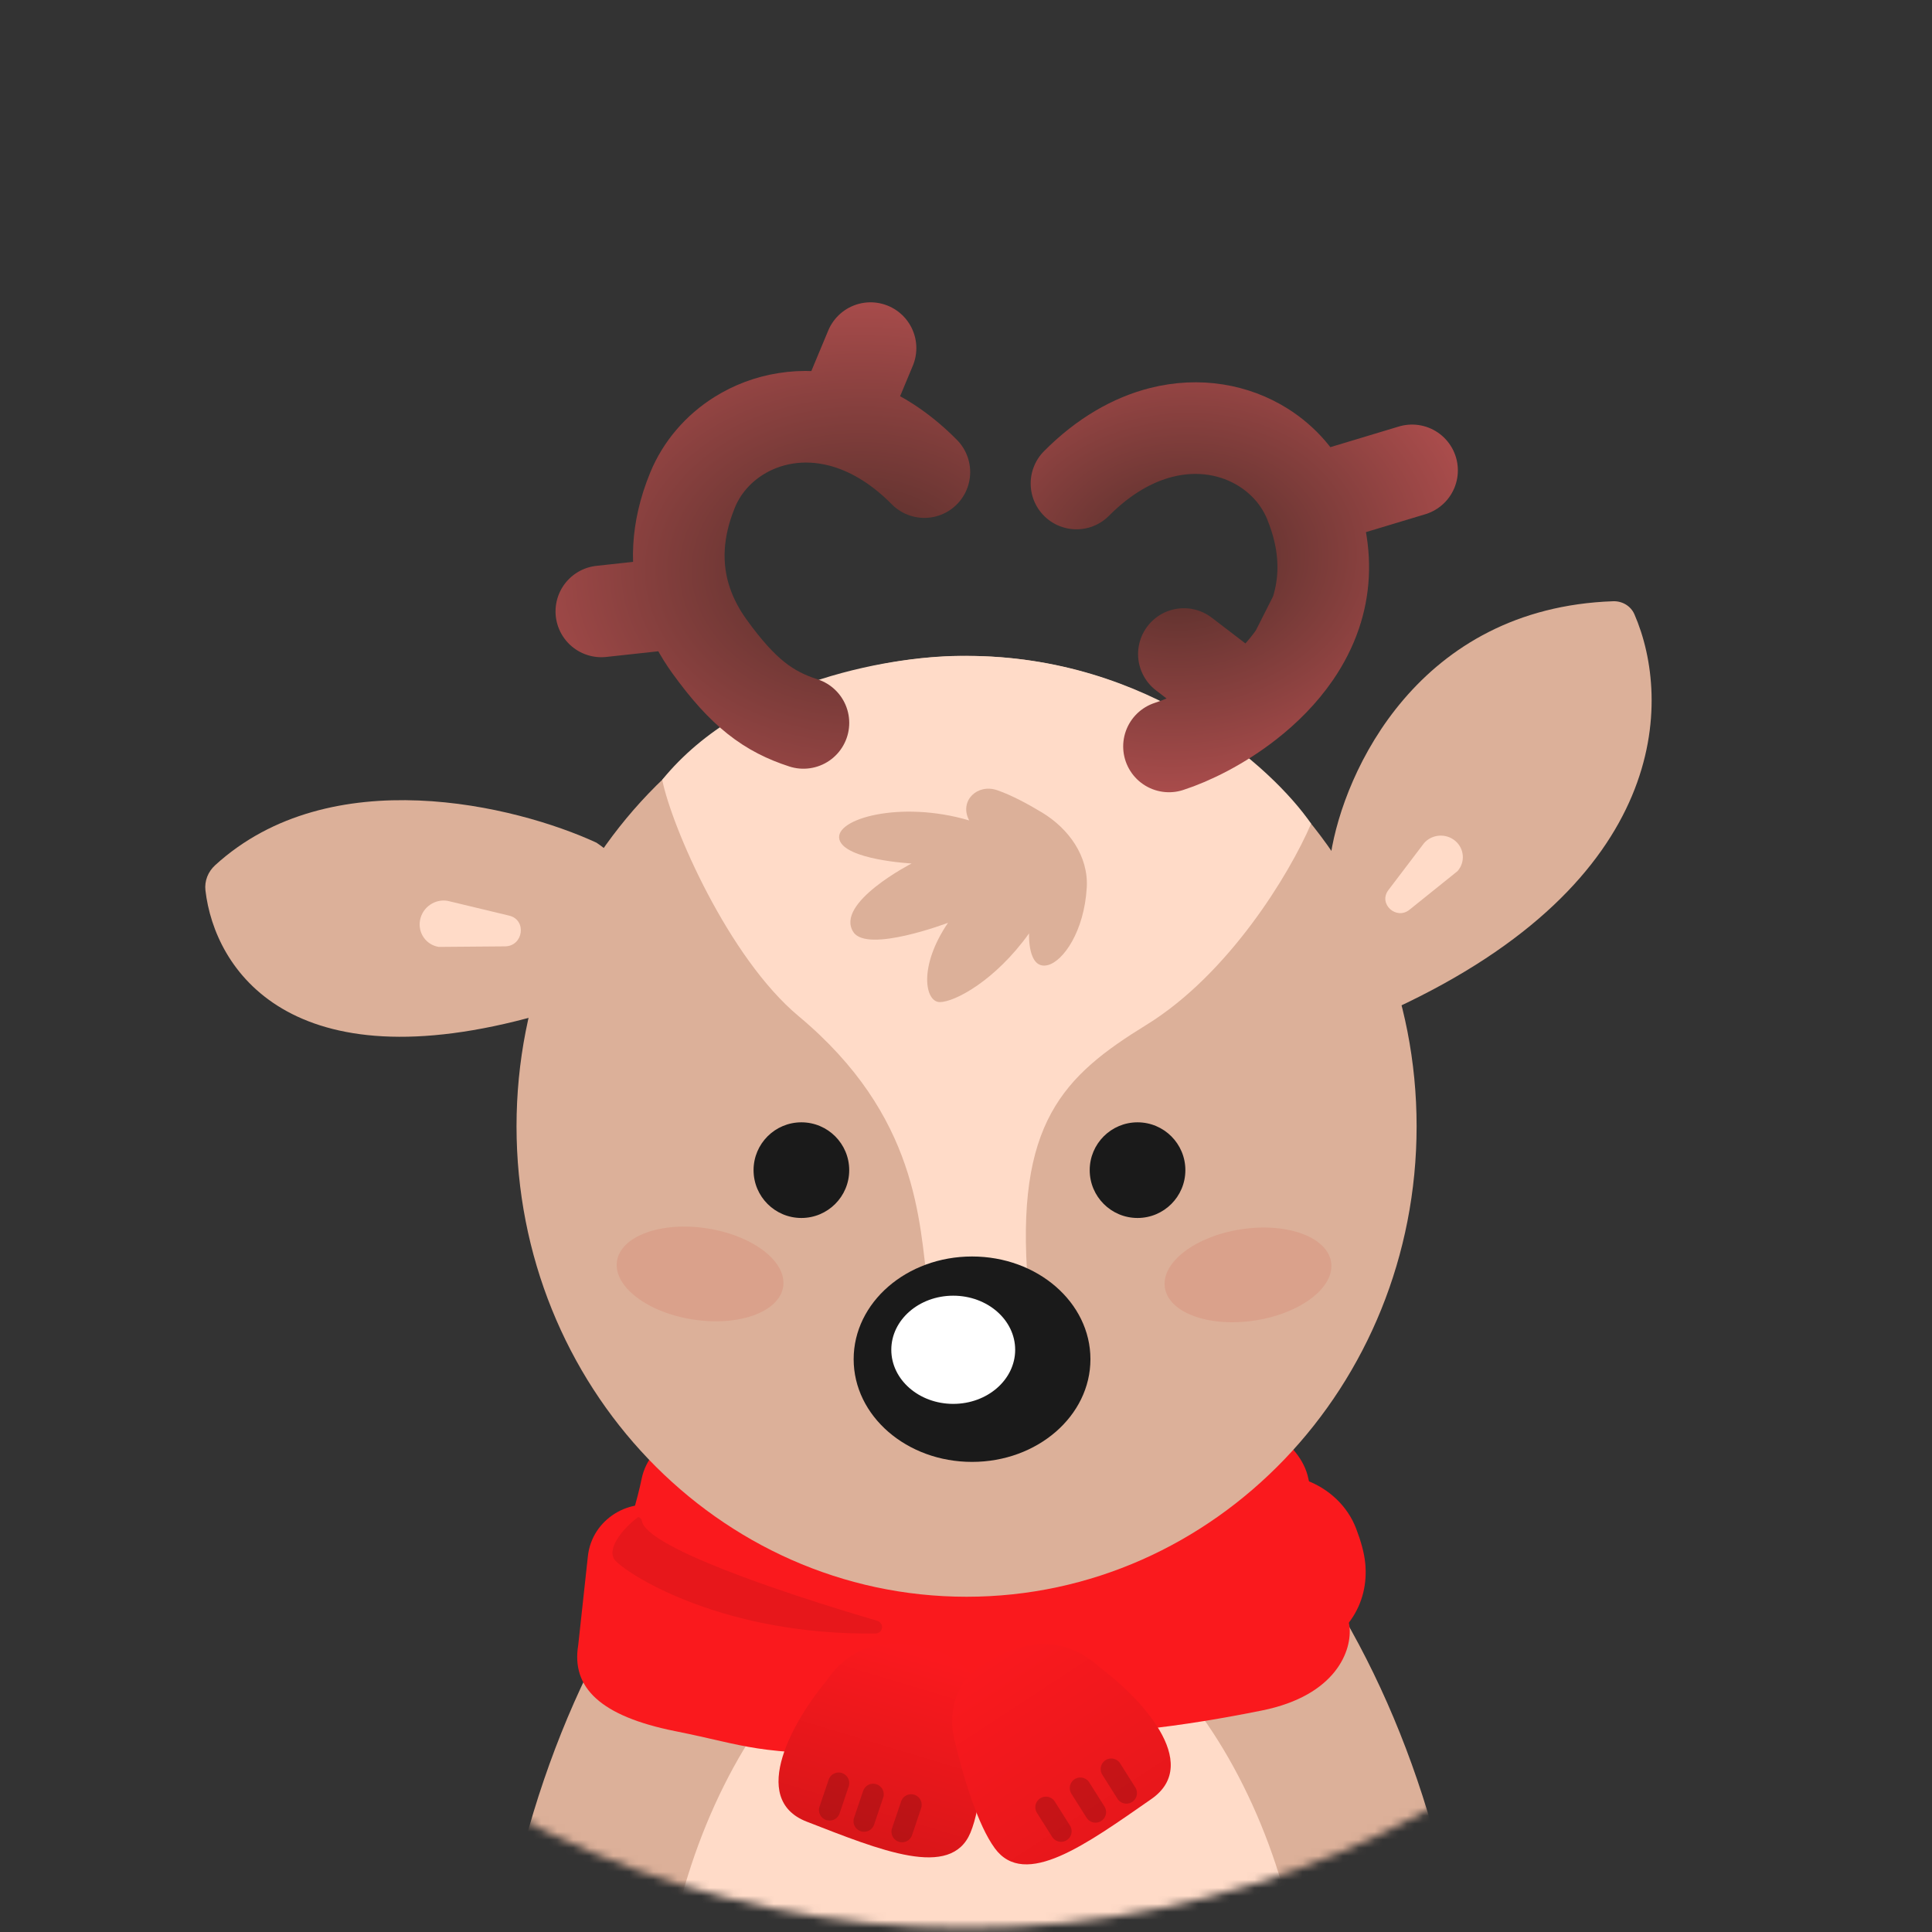<svg width="241" height="241" viewBox="0 0 241 241" fill="none" xmlns="http://www.w3.org/2000/svg">
<rect x="0" y="0" width="241" height="241" fill="#333333" stroke="none"/>
<mask id="mask0_380_7299" style="mask-type:alpha" maskUnits="userSpaceOnUse" x="0" y="0" width="241" height="241">
<circle cx="120.5" cy="120.5" r="120" fill="#D9D9D9"/>
</mask>
<g mask="url(#mask0_380_7299)">
<path d="M122.32 169.291H122.32H122.319C88.541 169.291 61.158 215.9 61.158 261.966C61.158 308.03 71.724 319.621 122.32 319.621H122.321H122.322C172.92 319.621 183.481 308.03 183.481 261.966C183.481 215.9 156.098 169.291 122.32 169.291Z" fill="#DCB099"/>
<path d="M122.698 197.423H122.697H122.696C100.363 197.423 82.258 227.39 82.258 257.008C82.258 286.625 89.242 318.742 122.696 318.742H122.697H122.698C156.153 318.742 163.137 286.625 163.137 257.008C163.137 227.39 145.031 197.423 122.698 197.423Z" fill="#FFDBC8"/>
<path d="M155.85 177C155.85 177 162.224 179.527 163.213 184.473C164.202 189.418 167.948 199.857 168.327 202.824C168.707 205.791 166.729 211.505 157.388 213.374C148.048 215.242 137.84 216.78 121.625 216.78C105.41 216.78 95.202 215.242 85.861 213.374C76.521 211.505 74.543 205.791 74.922 202.824C75.302 199.857 79.048 189.418 80.037 184.473C81.026 179.527 87.4 177 87.4 177H155.85Z" fill="#FA191D"/>
<path d="M84.23 215.946C93.571 217.814 93.715 218.846 109.929 218.846C127.072 214.89 123.152 208.889 119.16 204.78C112.569 197.996 95.646 192.43 82.954 188.083C78.578 186.584 73.833 189.517 73.334 194.116L72.127 205.22C71.248 210.495 74.889 214.078 84.23 215.946Z" fill="#FA191D"/>
<path d="M170.305 195.028C170.177 193.678 169.747 192.202 169.171 190.689C166.978 184.926 159.727 182.204 154.308 185.146C145.108 190.139 134.38 197.258 131.375 202.481C127.074 209.958 129.476 212.517 131.214 212.862C144.678 211.59 153.032 209.512 160.641 207.228C168.25 204.944 170.762 199.864 170.305 195.028Z" fill="#FA191D"/>
<path d="M100.63 227.235C93.263 224.377 99.16 214.385 103.03 209.745C107.067 203.743 113.356 204.407 118.106 206.45C121.144 207.756 122.754 210.944 122.766 214.251C122.785 219.172 122.434 225.301 121.055 228.612C118.617 234.464 109.839 230.808 100.63 227.235Z" fill="url(#paint0_linear_380_7299)"/>
<path opacity="0.2" d="M104.615 222.424L103.48 225.782M108.919 223.821L107.785 227.179M113.655 225.134L112.521 228.491" stroke="#330506" stroke-width="2.637" stroke-linecap="round" stroke-linejoin="round"/>
<path d="M143.622 224.414C150.11 219.902 142.027 211.578 137.174 207.979C131.838 203.096 125.882 205.221 121.746 208.323C119.1 210.308 118.286 213.785 119.052 217.003C120.192 221.79 121.975 227.664 124.095 230.558C127.841 235.672 135.512 230.052 143.622 224.414Z" fill="url(#paint1_linear_380_7299)"/>
<path opacity="0.2" d="M138.616 220.675L140.508 223.671M134.761 223.046L136.654 226.042M130.467 225.436L132.359 228.432" stroke="#330506" stroke-width="2.637" stroke-linecap="round" stroke-linejoin="round"/>
<path opacity="0.6" d="M76.816 194.736C75.428 193.348 77.783 190.591 79.558 189.274C79.724 189.151 80.041 189.496 80.069 189.701C80.507 192.915 97.221 198.601 109.395 202.168C110.339 202.444 110.183 203.75 109.2 203.763C90.55 203.998 78.839 196.759 76.816 194.736Z" fill="#DB1619"/>
<path d="M201.219 75C176.938 75.845 167.628 96.227 166.006 106.563C164.963 114.714 165.087 129.978 173.928 125.83C208.354 109.879 208.564 87.39 203.879 76.627C203.424 75.583 202.358 74.96 201.219 75Z" fill="#DCB099"/>
<path d="M26.831 107.934C41.209 94.794 64.355 100.471 74.407 105.118C80.406 109.167 87.356 119.141 67.17 126.634C36.163 135.378 26.765 120.886 25.627 111.069C25.49 109.892 25.956 108.733 26.831 107.934Z" fill="#DCB099"/>
<path d="M176.709 140.5C176.709 172.909 151.575 199.181 120.57 199.181C89.566 199.181 64.432 172.909 64.432 140.5C64.432 108.091 89.566 81.819 120.57 81.819C151.575 81.819 176.709 108.091 176.709 140.5Z" fill="#DCB099"/>
<path d="M99.623 126.76C90.85 119.441 83.778 103.115 82.606 97.271C92.92 84.596 112.213 81.688 120.57 81.818C143.417 81.818 158.743 95.772 163.55 102.748C160.847 109.043 153.27 121.519 143 127.845C132.692 134.194 126.575 140.044 128.236 160.285L115.743 160.647C114.668 152.364 114.57 139.231 99.623 126.76Z" fill="#FFDBC8"/>
<path fill-rule="evenodd" clip-rule="evenodd" d="M52.4 114.763C52.093 116.35 53.132 117.853 54.72 118.119L62.986 118.051C65.289 118.032 65.746 114.754 63.52 114.219L55.831 112.371C54.242 112.104 52.706 113.175 52.4 114.763Z" fill="#FFDBC8"/>
<path fill-rule="evenodd" clip-rule="evenodd" d="M181.513 104.879C182.668 105.841 182.805 107.534 181.818 108.661L175.827 113.478C174.158 114.82 171.899 112.73 173.187 111.034L177.634 105.177C178.621 104.05 180.357 103.917 181.513 104.879Z" fill="#FFDBC8"/>
<ellipse opacity="0.16" cx="155.675" cy="159.032" rx="10.49" ry="5.754" transform="rotate(-8.774 155.675 159.032)" fill="#D35242"/>
<ellipse opacity="0.16" cx="10.49" cy="5.754" rx="10.49" ry="5.754" transform="matrix(-0.988 -0.153 -0.153 0.988 98.572 154.834)" fill="#D35242"/>
<circle cx="99.966" cy="145.966" r="5.966" fill="#1A1A1A"/>
<circle cx="141.898" cy="145.966" r="5.966" fill="#1A1A1A"/>
<ellipse cx="121.254" cy="169.547" rx="14.768" ry="12.812" fill="#1A1A1A"/>
<ellipse cx="118.908" cy="168.374" rx="7.726" ry="6.748" fill="white"/>
<path d="M135.564 110.708C135.789 106.807 133.324 103.369 129.979 101.35C128.177 100.262 126.158 99.18 124.403 98.575C121.922 97.719 119.69 99.861 120.836 102.222C120.872 102.298 120.895 102.34 120.895 102.34C112.323 99.799 104.046 102.143 104.705 104.708C105.364 107.272 113.716 107.712 113.716 107.712C113.716 107.712 104.051 112.665 106.463 116.283C108.221 118.921 118.257 115.111 118.257 115.111C114.521 120.606 115.401 125.002 117.232 125.002C119.064 125.002 124.118 122.364 128.367 116.43C128.367 116.43 128.148 121.045 130.712 120.386C132.636 119.892 135.249 116.179 135.564 110.708Z" fill="#DCB099"/>
<path d="M100.22 90.175C95.888 88.772 92.717 86.484 88.495 80.628C87.291 78.958 86.294 77.118 85.621 75.114M115.306 58.888C111.887 55.432 108.278 53.414 104.795 52.528M85.621 75.114C84.908 72.991 84.556 70.684 84.704 68.2C84.768 67.135 84.923 66.037 85.181 64.908C85.461 63.679 85.862 62.413 86.399 61.11C87.537 58.346 89.559 55.996 92.142 54.374C95.609 52.196 100.087 51.329 104.795 52.528M85.621 75.114L75.012 76.266M104.795 52.528L108.591 43.426" stroke="url(#paint2_radial_380_7299)" stroke-width="11.429" stroke-linecap="round" stroke-linejoin="round"/>
<path d="M145.822 93.11C148.561 92.226 152.269 90.409 155.7 87.723M163.328 62.537C163.868 63.842 164.271 65.11 164.553 66.34C165.416 70.109 165.134 73.522 164.11 76.558M163.328 62.537C162.185 59.77 160.153 57.418 157.558 55.793C154.074 53.613 149.575 52.744 144.844 53.945C141.344 54.833 137.717 56.853 134.281 60.312M163.328 62.537L176.141 58.676M164.11 76.558C163.5 78.369 162.625 80.046 161.571 81.585M164.11 76.558L161.571 81.585M161.571 81.585C159.937 83.969 157.875 86.021 155.7 87.723M155.7 87.723L147.68 81.585" stroke="url(#paint3_radial_380_7299)" stroke-width="11.429" stroke-linecap="round" stroke-linejoin="round"/>
</g>
<defs>
<linearGradient id="paint0_linear_380_7299" x1="106.725" y1="203.966" x2="99.692" y2="227.263" gradientUnits="userSpaceOnUse">
<stop stop-color="#FA191E"/>
<stop offset="1" stop-color="#D91619"/>
</linearGradient>
<linearGradient id="paint1_linear_380_7299" x1="122.414" y1="206.301" x2="148.24" y2="245.727" gradientUnits="userSpaceOnUse">
<stop stop-color="#FA191E"/>
<stop offset="1" stop-color="#D91619"/>
</linearGradient>
<radialGradient id="paint2_radial_380_7299" cx="0" cy="0" r="1" gradientUnits="userSpaceOnUse" gradientTransform="translate(107.33 71.118) rotate(90) scale(60.659 80.046)">
<stop stop-color="#522D29"/>
<stop offset="1" stop-color="#EC6466"/>
</radialGradient>
<radialGradient id="paint3_radial_380_7299" cx="0" cy="0" r="1" gradientUnits="userSpaceOnUse" gradientTransform="translate(147.331 69.8) rotate(84.144) scale(51.698 65.344)">
<stop stop-color="#522D29"/>
<stop offset="1" stop-color="#EC6466"/>
</radialGradient>
</defs>
</svg>
